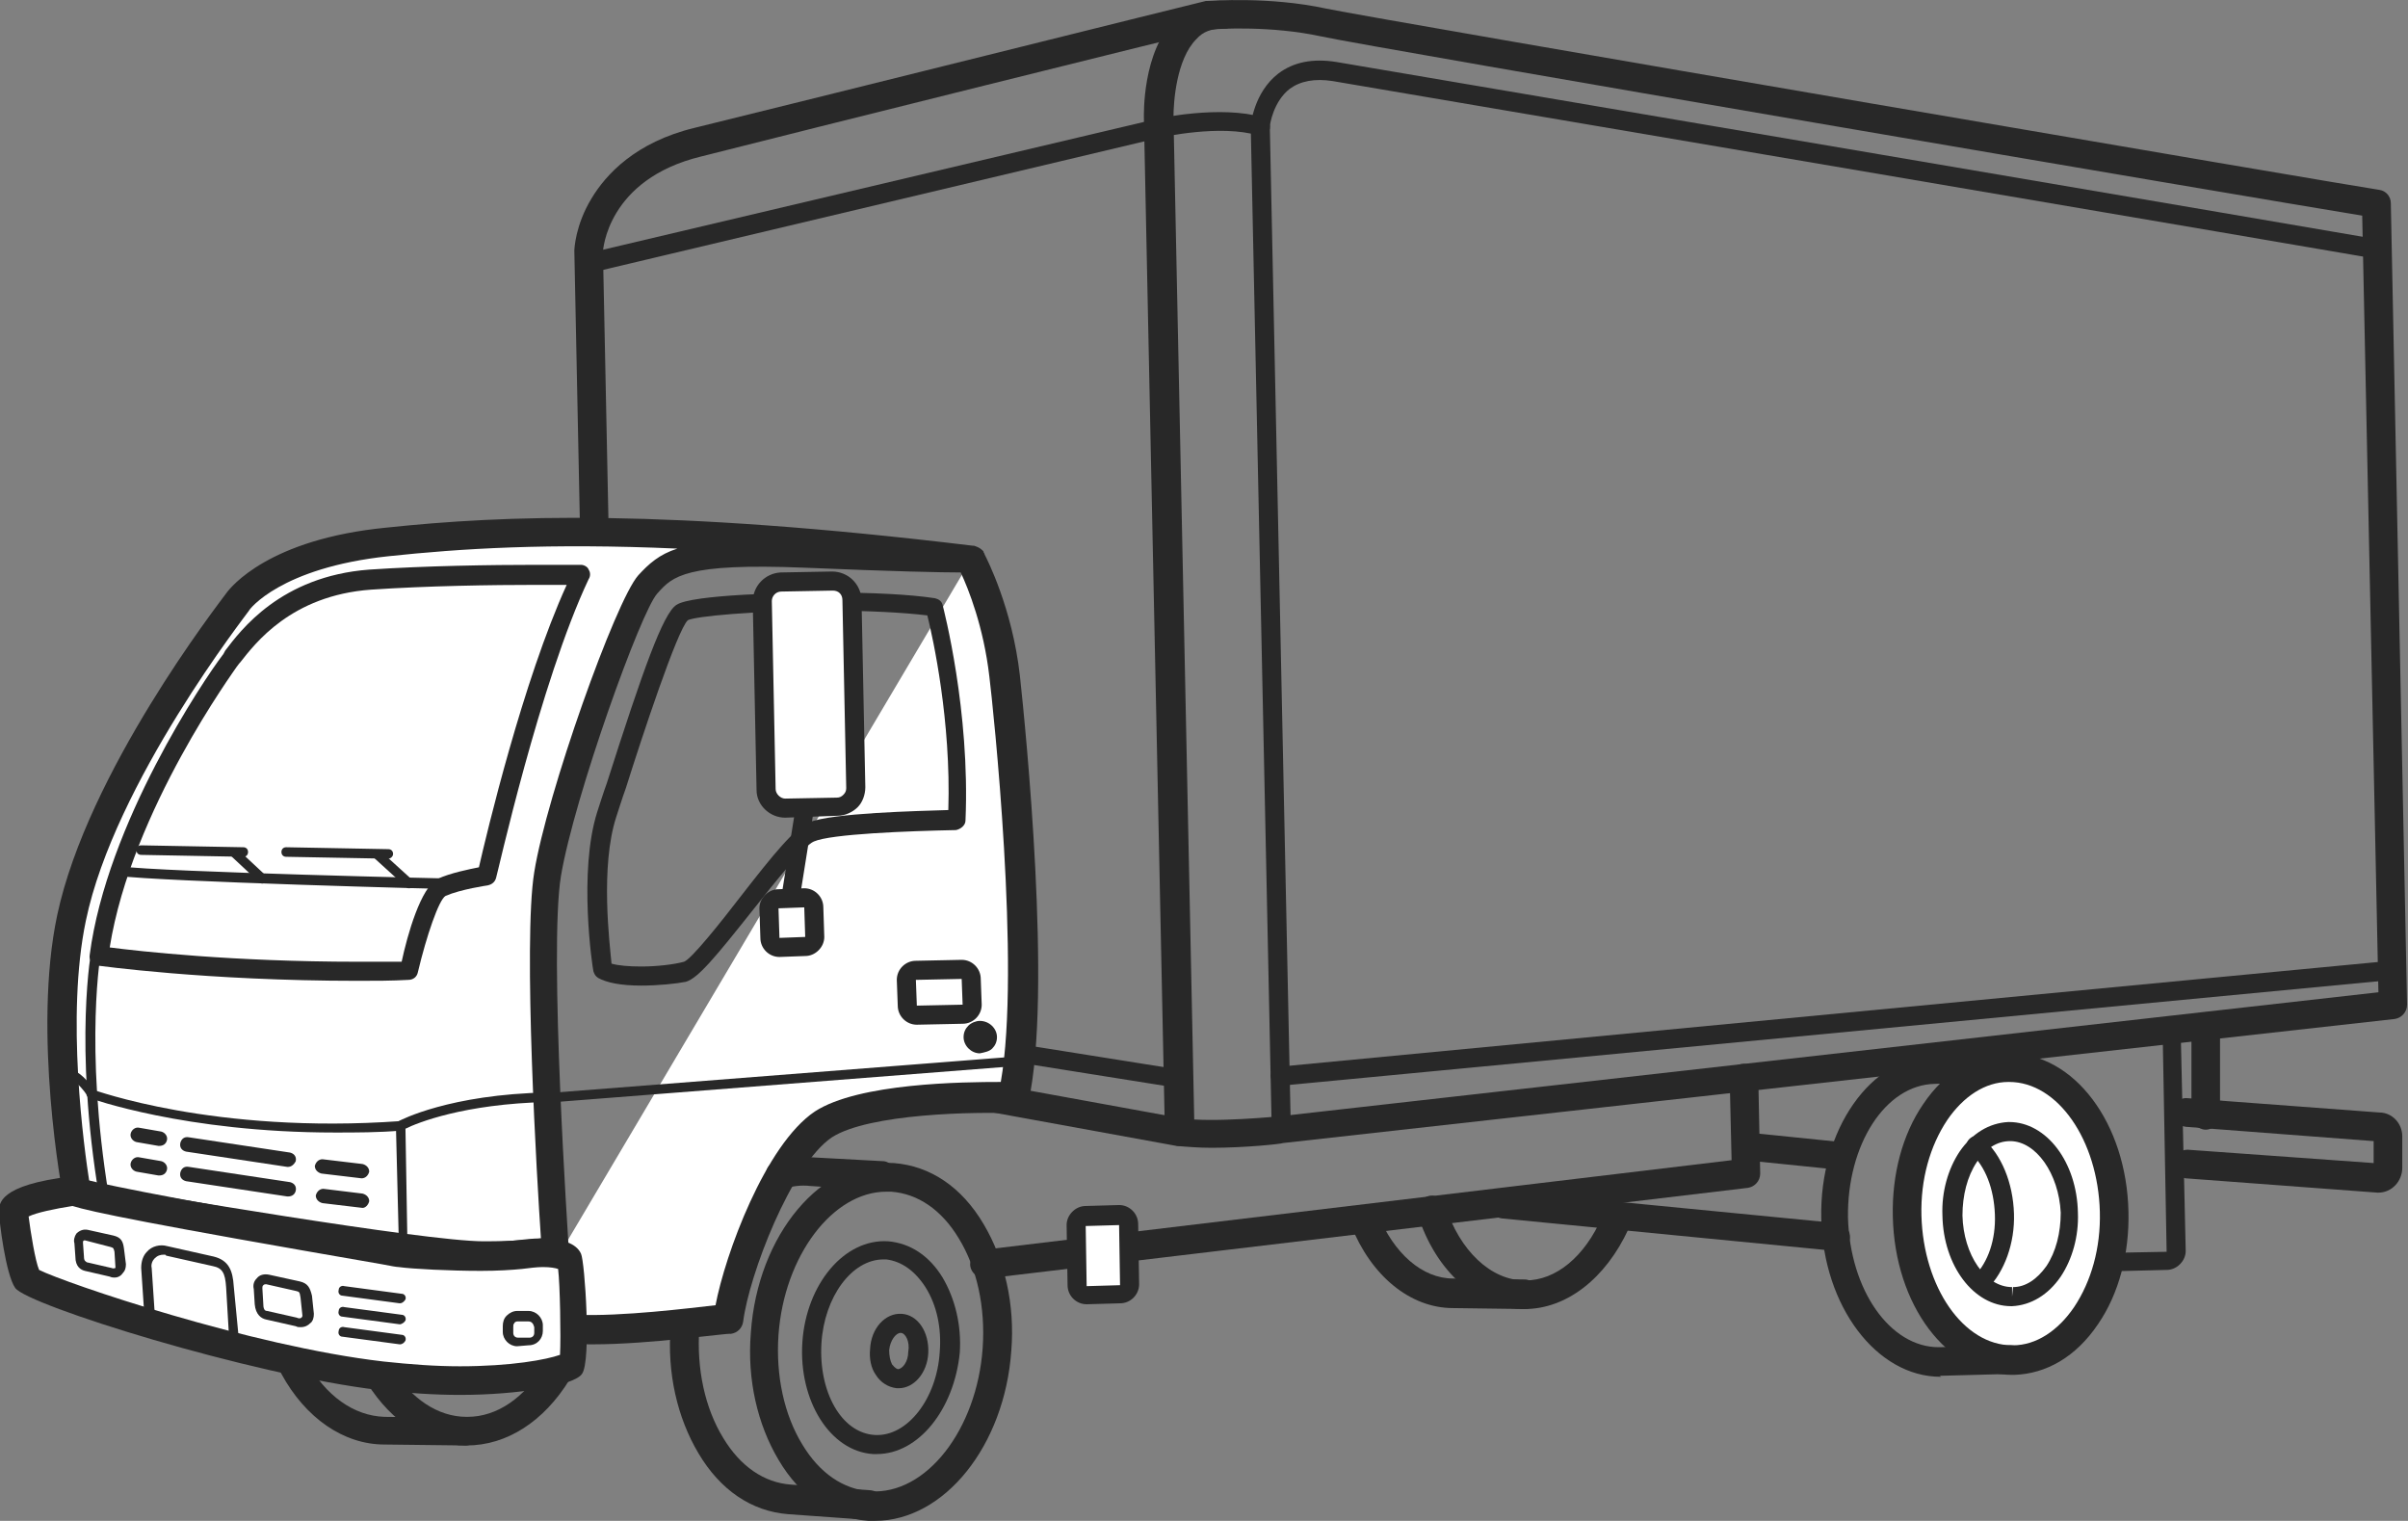<?xml version="1.0" encoding="utf-8"?>
<!-- Generator: Adobe Illustrator 19.0.1, SVG Export Plug-In . SVG Version: 6.00 Build 0)  -->
<!DOCTYPE svg PUBLIC "-//W3C//DTD SVG 1.1//EN" "http://www.w3.org/Graphics/SVG/1.1/DTD/svg11.dtd">
<svg version="1.1" id="Layer_1" xmlns="http://www.w3.org/2000/svg" xmlns:xlink="http://www.w3.org/1999/xlink" x="0px" y="0px"
	 viewBox="0 0 252.4 159.4" style="enable-background:new 0 0 252.4 159.4;" xml:space="preserve">
<rect x="0" y="0" width="252.4" height="159.4" fill="#808080" stroke="none"/>
<style type="text/css">
	.st0{fill:#282828;}
	.st1{fill:#FFFFFF;}
	.st2{fill:none;stroke:#282828;stroke-width:2;stroke-linecap:round;stroke-linejoin:round;stroke-miterlimit:10;}
</style>
<g>
	<path class="st0" d="M211.2,133.5c-1.1,0-2-0.9-2-2l-0.4-20.3c0-1.1,0.8-2,1.9-2l15.8-2c0,0,0.1,0,0.1,0c1.1,0,2,0.9,2,2l0.5,21.9
		c0,0.5-0.2,1-0.6,1.4c-0.4,0.4-0.9,0.6-1.4,0.6L211.2,133.5C211.3,133.5,211.2,133.5,211.2,133.5z M226.7,109.2l-15.8,2
		c0,0-0.1,0-0.1,0l0.4,20.3l15.9-0.3L226.7,109.2z"/>
	<path class="st0" d="M159.8,137.2C159.8,137.2,159.8,137.2,159.8,137.2c-4.9,0-9.3-3.9-11.2-9.9c-0.3-0.8,0.2-1.6,1-1.9
		c0.8-0.3,1.6,0.2,1.9,1c1.5,4.7,4.8,7.8,8.3,7.8c0,0,0,0,0.1,0c3.2,0,6.2-2.5,8-6.6c0.3-0.8,1.2-1.1,2-0.8c0.8,0.3,1.1,1.2,0.8,2
		C168.3,134,164.2,137.2,159.8,137.2z"/>
	<path class="st0" d="M159.8,137.2C159.7,137.2,159.7,137.2,159.8,137.2l-7.5-0.1c-4.5,0-8.6-3.4-10.7-8.7c-0.3-0.8,0.1-1.6,0.8-2
		c0.8-0.3,1.6,0.1,2,0.8c1.7,4.2,4.7,6.8,7.9,6.8l7.5,0.1c0.8,0,1.5,0.7,1.5,1.5C161.2,136.6,160.6,137.2,159.8,137.2z"/>
	<path class="st0" d="M48.9,151.5c0,0-0.1,0-0.1,0c-4,0-7.7-2.4-10.3-6.5c-0.4-0.7-0.2-1.6,0.5-2.1c0.7-0.4,1.6-0.2,2.1,0.5
		c2,3.2,4.8,5.1,7.8,5.1c0,0,0,0,0.1,0c3.1,0,6-2,8.1-5.5c0.4-0.7,1.3-0.9,2.1-0.5c0.7,0.4,0.9,1.3,0.5,2.1
		C57,149,53.1,151.5,48.9,151.5z"/>
	<path class="st0" d="M48.1,116.9C48.1,116.9,48.1,116.9,48.1,116.9l-7.4,0c-0.8,0-1.5-0.7-1.5-1.5s0.7-1.5,1.5-1.5c0,0,0,0,0,0
		l7.4,0c0.8,0,1.5,0.7,1.5,1.5S48.9,116.9,48.1,116.9z"/>
	<path class="st0" d="M48.8,151.5C48.8,151.5,48.8,151.5,48.8,151.5l-8.5-0.1c-4.3,0-8.3-2.8-10.8-7.4c-0.4-0.7-0.1-1.6,0.6-2
		c0.7-0.4,1.6-0.1,2,0.6c2,3.7,5,5.8,8.2,5.9l8.4,0.1c0.8,0,1.5,0.7,1.5,1.5C50.3,150.8,49.6,151.5,48.8,151.5z"/>
	<path class="st0" d="M127,120.3c-1.3,0-2.6-0.1-3.7-0.2l-19.2-3.5c-0.8-0.1-1.4-0.9-1.2-1.7c0.1-0.8,0.9-1.3,1.7-1.2l19.2,3.5
		c3.3,0.5,10.2-0.2,10.3-0.2L249.3,104l-1.7-81.4C235.3,20.6,143.9,5,138.4,3.8c-5.1-1.1-10.6-0.8-11.5-0.7
		c-2.6,0.6-42.8,10.6-53.4,13.3c-9.9,2.4-10.3,9.9-10.3,10l0.6,29.3c0,0.8-0.6,1.5-1.5,1.5c0,0,0,0,0,0c-0.8,0-1.5-0.7-1.5-1.5
		l-0.6-29.4c0-0.2,0.1-2.7,1.8-5.5c1.5-2.5,4.6-5.9,10.8-7.4c11-2.7,53.1-13.2,53.6-13.3c0.1,0,0.2,0,0.2,0c0.3,0,6.4-0.5,12.4,0.8
		c5.8,1.2,109.3,18.9,110.4,19c0.7,0.1,1.2,0.7,1.2,1.4l1.7,84c0,0.8-0.6,1.4-1.3,1.5l-116.5,13C134.3,119.9,130.5,120.3,127,120.3z
		"/>
	<path class="st0" d="M123.6,120.1c-0.8,0-1.5-0.7-1.5-1.5l-2.2-106.2c0-0.3-0.2-7,3.3-10.4c1.4-1.4,3.1-2,5.1-1.9
		c0.8,0,1.5,0.7,1.4,1.5c0,0.8-0.7,1.5-1.5,1.4c-1.2,0-2.1,0.3-2.8,1.1c-2.1,2.1-2.4,6.6-2.4,8.2l2.2,106.2
		C125.1,119.4,124.5,120.1,123.6,120.1C123.6,120.1,123.6,120.1,123.6,120.1z"/>
	<path class="st0" d="M134.3,119.4c-0.5,0-1-0.4-1-1l-2.2-105.1c0,0,0-0.1,0-0.1c0-0.1,0.3-3.5,2.9-5.5c1.6-1.2,3.6-1.6,6.1-1.2
		c7.1,1.2,108.2,18.4,109.2,18.6c0.5,0.1,0.9,0.6,0.8,1.2s-0.6,0.9-1.2,0.8c-1-0.2-102.1-17.4-109.2-18.6c-1.9-0.3-3.4,0-4.5,0.8
		c-1.7,1.3-2.1,3.7-2.1,4l2.2,105C135.4,118.9,134.9,119.4,134.3,119.4C134.4,119.4,134.4,119.4,134.3,119.4z"/>
	<path class="st0" d="M61.7,28.6c-0.5,0-0.9-0.3-1-0.8c-0.1-0.5,0.2-1.1,0.7-1.2l59.7-14.1c0.3-0.1,6.8-1.5,11.3-0.2
		c0.5,0.2,0.8,0.7,0.7,1.2c-0.2,0.5-0.7,0.8-1.2,0.7c-4-1.2-10.2,0.2-10.2,0.2L61.9,28.6C61.9,28.6,61.8,28.6,61.7,28.6z"/>
	<path class="st0" d="M134.2,113.8c-0.5,0-0.9-0.4-1-0.9c-0.1-0.5,0.4-1,0.9-1.1l116.5-11.1c0.5-0.1,1,0.4,1.1,0.9
		c0.1,0.5-0.4,1-0.9,1.1L134.2,113.8C134.3,113.8,134.3,113.8,134.2,113.8z"/>
	<path class="st0" d="M123.5,114c-0.1,0-0.1,0-0.2,0l-15.7-2.5c-0.5-0.1-0.9-0.6-0.8-1.1c0.1-0.5,0.6-0.9,1.1-0.8l15.7,2.5
		c0.5,0.1,0.9,0.6,0.8,1.1C124.4,113.7,124,114,123.5,114z"/>
	<g>
		<path class="st1" d="M58.5,131.7l0.6,7.5c6,0.6,17.3-1.1,17.3-1.1c0.5-4.5,4.9-17,10-20.3c5.1-3.4,19.9-2.8,19.9-2.8
			c2.4-10.7-0.1-37.1-0.9-44.2s-3.5-12.2-3.5-12.2s-4.6,0-17.3-0.5C71.9,57.6,70.1,59,68,61.3c-2.1,2.3-9.2,22.3-10.5,30.4
			c-1.3,8,0.8,39.2,0.8,39.2s-0.5,0.8-7.6,0.8s-42.6-6.2-42.6-6.2s-3.1-17.2-0.6-29.2C10.6,81.2,24.9,63,24.9,63s3.4-5.1,15.7-6.3
			s29.1-2,61.2,1.9"/>
		<path class="st0" d="M62.1,140.9c-1.2,0-2.3,0-3.2-0.1c-0.7-0.1-1.3-0.7-1.3-1.4l-0.5-6.5c-1.3,0.2-3.3,0.3-6.3,0.4c0,0,0,0,0,0
			c-7.3,0-41.4-6-42.9-6.3c-0.6-0.1-1.1-0.6-1.2-1.2C6.5,125,3.4,108.1,6,95.9c3.2-15,16.9-32.6,17.7-33.7c0.5-0.7,4.5-5.7,16.8-6.9
			c12.3-1.3,29.2-2,61.5,1.9c0,0,0,0,0.1,0c0.3,0.1,0.6,0.2,0.9,0.5c0.1,0.1,0.1,0.1,0.1,0.2c0,0,0,0,0,0c0,0,0.1,0.1,0.1,0.2
			c0.2,0.4,2.9,5.6,3.7,12.7c0.6,5.5,3.4,33.4,0.9,44.7c-0.2,0.7-0.8,1.2-1.5,1.2c-4-0.2-15.2,0-19.1,2.5
			c-4.3,2.9-8.7,14.5-9.3,19.3c-0.1,0.7-0.6,1.2-1.3,1.3C76.2,139.7,68.3,140.9,62.1,140.9z M60.4,137.8c4.8,0.2,11.9-0.7,14.6-1
			c1-5.3,5.2-16.8,10.4-20.3c4.6-3,15.6-3.1,19.5-3.1c2.1-11.9-0.8-39.3-1.2-42.5c-0.6-5.2-2.2-9.2-3-10.9c-1.9,0-6.9-0.1-16.4-0.5
			c-12.5-0.5-13.8,0.9-15.4,2.7c-1.7,1.8-8.7,21.3-10.1,29.6c-1.3,7.8,0.8,38.6,0.8,38.9c0,0.1,0,0.2,0,0.3c0.1,0.2,0.1,0.4,0.2,0.6
			L60.4,137.8z M9.4,124.1c5.9,1,35,6,41.3,6c0,0,0,0,0,0c3.4,0,5.2-0.2,6-0.3c-0.4-5.8-1.9-31.1-0.7-38.4
			c1.3-8.1,8.5-28.4,10.9-31.1c1.1-1.2,2.2-2.2,4.1-2.8c-13.5-0.6-22.8,0-30.3,0.8c-11.3,1.2-14.6,5.6-14.6,5.7
			C26,64.2,12,82,9,96.5C6.9,106.5,8.8,120.3,9.4,124.1z"/>
	</g>
	<g>
		
			<ellipse transform="matrix(1 -2.076994e-02 2.076994e-02 1 -2.598 4.404)" class="st1" cx="210.7" cy="127.3" rx="10.9" ry="15.3"/>
		<path class="st0" d="M210.9,144.1c-6.8,0-12.3-7.3-12.5-16.6c-0.1-4.4,1-8.6,3.2-11.8c2.3-3.4,5.4-5.2,8.8-5.3l0.2,0
			c6.8,0,12.3,7.3,12.5,16.6c0.1,4.4-1,8.6-3.2,11.8c-2.3,3.4-5.4,5.2-8.8,5.3L210.9,144.1z M210.6,113.4l-0.1,0
			c-2.4,0-4.7,1.5-6.4,4c-1.8,2.7-2.8,6.2-2.7,10c0.2,7.5,4.4,13.6,9.5,13.6l0.1,0c2.4,0,4.7-1.5,6.4-4c1.8-2.7,2.8-6.2,2.7-10
			C219.9,119.5,215.7,113.4,210.6,113.4z"/>
	</g>
	<path class="st0" d="M203.4,144.3c-6.7,0-12.3-7.4-12.5-16.6c-0.2-9.3,5.2-17,12-17.1l6.5-0.2c0.8-0.1,1.5,0.6,1.5,1.5
		c0,0.8-0.6,1.5-1.5,1.5l-6.6,0.2c-5.2,0.1-9.2,6.4-9.1,14c0.2,7.6,4.4,13.6,9.5,13.6c0,0,0.1,0,0.1,0l7.5-0.2
		c0.8,0,1.5,0.6,1.5,1.5s-0.6,1.5-1.5,1.5l-7.5,0.2C203.5,144.3,203.5,144.3,203.4,144.3z"/>
	<path class="st0" d="M67.2,103.3c-2.1,0-3.6-0.3-4.5-0.8c-0.3-0.2-0.4-0.4-0.5-0.7c-0.1-0.4-1.6-10.4,0.4-16.7c0.3-0.9,0.6-1.9,1-3
		c3.8-11.9,5.9-17.8,7.3-18.7c1.6-1.1,11.9-1.3,15.8-1.3c4.7,0,8.7,0.2,11.3,0.6c0.4,0.1,0.7,0.3,0.8,0.7c0.1,0.4,2.9,11.1,2.4,22.6
		c0,0.5-0.5,0.9-1,1c-5,0.1-13.1,0.4-14.9,1.2c-1,0.4-4.1,4.3-6.4,7.2c-3.9,4.9-5.7,7.1-7,7.5C70.9,103.1,69,103.3,67.2,103.3z
		 M64.1,101c0.7,0.2,1.8,0.3,3.1,0.3c1.6,0,3.4-0.2,4.5-0.5c0.8-0.3,3.9-4.2,5.9-6.8c3.5-4.5,5.7-7.2,7.2-7.8
		c2.3-1,11.5-1.2,14.6-1.3c0.3-9.3-1.6-18-2.2-20.4c-2.5-0.3-6.2-0.5-10.4-0.5c-7.9,0-13.9,0.6-14.7,1c-1.1,1-4.8,12.2-6.5,17.6
		c-0.4,1.1-0.7,2.1-1,3C62.9,90.8,63.9,98.9,64.1,101z"/>
	<g>
		<path class="st1" d="M87.8,84.6l-5.4,0.1c-1.1,0-2-0.9-2-2L79.9,63c0-1.1,0.9-2,2-2l5.4-0.1c1.1,0,2,0.9,2,2l0.4,19.7
			C89.7,83.7,88.9,84.6,87.8,84.6z"/>
		<path class="st0" d="M82.3,85.7c-1.6,0-3-1.3-3-2.9l-0.4-19.7c0-1.7,1.3-3,2.9-3.1l5.4-0.1c0,0,0,0,0,0c1.7,0,3,1.3,3.1,2.9
			l0.4,19.7c0,0.8-0.3,1.6-0.8,2.1s-1.3,0.9-2.1,0.9L82.3,85.7C82.4,85.7,82.4,85.7,82.3,85.7z M87.3,61.9L81.9,62c-0.6,0-1,0.5-1,1
			l0.4,19.7c0,0.5,0.5,1,1,1v1l0-1l5.4-0.1c0.3,0,0.5-0.1,0.7-0.3c0.2-0.2,0.3-0.4,0.3-0.7l-0.4-19.7C88.3,62.3,87.9,61.9,87.3,61.9
			z"/>
	</g>
	<path class="st0" d="M81.7,100.3c-1.1,0-2-0.9-2-2l-0.1-3.1c0-0.5,0.2-1,0.6-1.4c0.4-0.4,0.9-0.6,1.4-0.6l2.7-0.1h0
		c1.1,0,2,0.9,2,2l0.1,3.1c0,0.5-0.2,1-0.6,1.4c-0.4,0.4-0.9,0.6-1.4,0.6L81.7,100.3C81.7,100.3,81.7,100.3,81.7,100.3z M84.3,95.1
		l-2.7,0.1l0.1,3.1l2.7-0.1L84.3,95.1z"/>
	<path class="st0" d="M82.9,95.1c-0.1,0-0.1,0-0.2,0c-0.5-0.1-0.9-0.6-0.8-1.1l1.5-9.4c0.1-0.5,0.6-0.9,1.1-0.8
		c0.5,0.1,0.9,0.6,0.8,1.1l-1.5,9.4C83.8,94.7,83.4,95.1,82.9,95.1z"/>
	<path class="st0" d="M96.1,107.4c-1.1,0-2-0.9-2-2l-0.1-2.7c0-1.1,0.9-2,2-2l4.8-0.1h0c1.1,0,2,0.9,2,2l0.1,2.7c0,1.1-0.9,2-2,2
		L96.1,107.4C96.1,107.4,96.1,107.4,96.1,107.4z M100.8,102.6l-4.8,0.1l0.1,2.7l0,1l0-1l4.8-0.1L100.8,102.6z"/>
	<path class="st0" d="M102.7,110.4c-0.9,0-1.7-0.8-1.7-1.7c0-0.5,0.2-0.9,0.5-1.2c0.3-0.3,0.8-0.5,1.2-0.5h0c1,0,1.8,0.8,1.8,1.7
		c0,0.5-0.2,0.9-0.5,1.2C103.7,110.2,103.2,110.3,102.7,110.4C102.8,110.4,102.7,110.4,102.7,110.4z"/>
	<path class="st2" d="M45,103.5"/>
	<path class="st0" d="M37.5,102.8L37.5,102.8c-16,0-27.2-1.6-27.3-1.6c-0.5-0.1-0.9-0.6-0.8-1.1c1.8-13.8,12-28.9,13.9-31.4
		c0.1-0.1,0.2-0.3,0.3-0.5c1.6-2.1,5.8-7.8,15.1-8.5c5.9-0.4,12.8-0.5,17.5-0.5c2.9,0,4.7,0,4.7,0c0.3,0,0.7,0.2,0.8,0.5
		c0.2,0.3,0.2,0.7,0,1C56.6,71.5,52.1,91.8,52,92c-0.1,0.4-0.4,0.7-0.9,0.8c0,0-2.8,0.4-4.4,1.1c-0.7,0.4-2,4.2-2.9,8
		c-0.1,0.5-0.5,0.8-1,0.8C41.1,102.8,39.3,102.8,37.5,102.8z M11.5,99.3c3.1,0.4,12.9,1.5,26,1.5h0c1.5,0,3,0,4.6,0
		c0.6-2.8,2-7.8,3.8-8.7c1.3-0.6,3.3-1,4.3-1.2c0.8-3.5,4.6-19.5,9.2-29.6c-0.8,0-1.9,0-3.1,0c-4.7,0-11.5,0.1-17.4,0.5
		c-8.4,0.6-12.2,5.7-13.7,7.6c-0.2,0.2-0.3,0.4-0.4,0.5C24.7,70.1,13.8,84.9,11.5,99.3z"/>
	<path class="st0" d="M47.9,93.2C47.9,93.2,47.9,93.2,47.9,93.2c-1.3,0-31.1-0.8-35.5-1.4c-0.3,0-0.5-0.3-0.4-0.6s0.3-0.5,0.6-0.4
		c4.4,0.6,35,1.3,35.4,1.3c0.3,0,0.5,0.2,0.5,0.5C48.4,93,48.2,93.2,47.9,93.2z"/>
	<path class="st0" d="M10.9,125.9c-0.2,0-0.5-0.2-0.5-0.4c-2.7-16.2-0.8-26-0.8-26.1c0.1-0.3,0.3-0.4,0.6-0.4
		c0.3,0.1,0.4,0.3,0.4,0.6c0,0.1-1.8,9.8,0.8,25.7C11.4,125.5,11.3,125.8,10.9,125.9C11,125.9,10.9,125.9,10.9,125.9z"/>
	<path class="st0" d="M42.3,130.5c-0.3,0-0.5-0.2-0.5-0.5l-0.3-12c0-0.2,0.1-0.4,0.3-0.5c0.2-0.1,5.3-2.8,15.6-3
		c0.3,0,0.5,0.2,0.5,0.5c0,0.3-0.2,0.5-0.5,0.5c-8.8,0.2-13.7,2.2-14.9,2.8l0.2,11.7C42.8,130.3,42.6,130.5,42.3,130.5
		C42.3,130.5,42.3,130.5,42.3,130.5z"/>
	<path class="st0" d="M9.6,115.1c-0.2,0-0.3-0.1-0.4-0.2c-1-1.5-1.8-1.8-1.8-1.8c-0.3-0.1-0.4-0.4-0.3-0.6s0.4-0.4,0.6-0.3
		c0.1,0,1.1,0.4,2.3,2.2c0.2,0.2,0.1,0.5-0.1,0.7C9.8,115.1,9.7,115.1,9.6,115.1z"/>
	<path class="st0" d="M35.1,118.7c-15.8,0-25.6-3.6-25.7-3.6c-0.3-0.1-0.4-0.4-0.3-0.6c0.1-0.3,0.4-0.4,0.6-0.3
		c0.1,0,12.7,4.7,32.3,3.3c0.3,0,0.5,0.2,0.5,0.5c0,0.3-0.2,0.5-0.5,0.5C39.7,118.7,37.3,118.7,35.1,118.7z"/>
	<path class="st0" d="M58.3,115.5c-0.3,0-0.5-0.2-0.5-0.5c0-0.3,0.2-0.5,0.5-0.5l48.6-3.8c0.3,0,0.5,0.2,0.5,0.5
		c0,0.3-0.2,0.5-0.5,0.5L58.3,115.5C58.3,115.5,58.3,115.5,58.3,115.5z"/>
	<g>
		<path class="st1" d="M7.8,124.8c0,0-6.3,0.8-6.3,2.2c0,1.4,0.8,6.3,1.4,7.1c0.6,0.8,22.2,8.3,37.1,10.1c12.3,1.4,19.6-0.7,20-1.2
			s0.1-10.3-0.2-10.9c-0.3-0.7-2.2-1-5.3-0.6c-3.2,0.4-10.8,0.1-12.4-0.2S8.6,125.6,7.8,124.8z"/>
		<path class="st0" d="M48.2,146.2c-2.7,0-5.5-0.2-8.4-0.5c-13.6-1.6-36.9-8.9-38.2-10.7c-1-1.4-1.7-7.1-1.7-8
			c0-0.8-0.1-2.8,7.6-3.7c0.3,0,0.7,0,1,0.2c0.9,0.3,6.4,1.6,31.9,6c0.9,0.2,1.6,0.3,1.8,0.3c0.9,0.2,4.5,0.4,8,0.4
			c1.7,0,3.1-0.1,3.9-0.2c0.9-0.1,1.8-0.2,2.5-0.2c2.3,0,3.8,0.5,4.3,1.6c0.4,0.8,1.1,11.3,0.1,12.6
			C60.2,145.2,54.4,146.2,48.2,146.2z M4.1,133.1c2.8,1.4,22.2,8,36.1,9.6c2.8,0.3,5.4,0.5,8,0.5c5.4,0,9.1-0.7,10.5-1.2
			c0.1-1.9,0-7.4-0.2-9c-0.3-0.1-0.8-0.2-1.6-0.2c-0.6,0-1.4,0.1-2.2,0.2c-1,0.1-2.5,0.2-4.3,0.2c-3.2,0-7.2-0.2-8.6-0.4
			c-0.2,0-0.8-0.1-1.8-0.3c-24.3-4.2-30.5-5.5-32.4-6.1c-1.9,0.3-3.8,0.7-4.6,1.1C3.2,129.1,3.7,132.2,4.1,133.1z"/>
	</g>
	<path class="st0" d="M40.7,90C40.7,90,40.7,90,40.7,90l-10.7-0.2c-0.3,0-0.5-0.2-0.5-0.5c0-0.3,0.2-0.5,0.5-0.5L40.7,89
		c0.3,0,0.5,0.2,0.5,0.5C41.2,89.8,40.9,90,40.7,90z"/>
	<path class="st0" d="M42.9,93.1c-0.1,0-0.2,0-0.3-0.1l-3.3-3c-0.2-0.2-0.2-0.5,0-0.7s0.5-0.2,0.7,0l3.3,3c0.2,0.2,0.2,0.5,0,0.7
		C43.2,93,43.1,93.1,42.9,93.1z"/>
	<path class="st0" d="M25.5,89.8C25.5,89.8,25.5,89.8,25.5,89.8l-10.7-0.2c-0.3,0-0.5-0.2-0.5-0.5c0-0.3,0.2-0.5,0.5-0.5l10.7,0.2
		c0.3,0,0.5,0.2,0.5,0.5C26,89.6,25.8,89.8,25.5,89.8z"/>
	<path class="st0" d="M27.5,92.6c-0.1,0-0.2,0-0.3-0.1l-3-2.8c-0.2-0.2-0.2-0.5,0-0.7c0.2-0.2,0.5-0.2,0.7,0l3,2.8
		c0.2,0.2,0.2,0.5,0,0.7C27.8,92.5,27.6,92.6,27.5,92.6z"/>
	<g>
		<path class="st0" d="M41.9,136.6C41.8,136.6,41.8,136.6,41.9,136.6l-6-0.8c-0.3,0-0.5-0.3-0.4-0.6c0-0.3,0.3-0.5,0.6-0.4l6,0.8
			c0.3,0,0.5,0.3,0.4,0.6C42.3,136.5,42.1,136.6,41.9,136.6z"/>
		<path class="st0" d="M41.9,138.8C41.9,138.8,41.9,138.8,41.9,138.8l-6-0.8c-0.3,0-0.5-0.3-0.4-0.6c0-0.3,0.3-0.5,0.6-0.4l6,0.8
			c0.3,0,0.5,0.3,0.4,0.6C42.4,138.6,42.1,138.8,41.9,138.8z"/>
		<path class="st0" d="M41.9,140.9C41.9,140.9,41.9,140.9,41.9,140.9l-6-0.8c-0.3,0-0.5-0.3-0.4-0.6c0-0.3,0.3-0.5,0.6-0.4l6,0.8
			c0.3,0,0.5,0.3,0.4,0.6C42.4,140.7,42.2,140.9,41.9,140.9z"/>
	</g>
	<path class="st0" d="M31.5,139.1c-0.2,0-0.3,0-0.5-0.1l-3.1-0.7c-0.5-0.1-1.1-0.5-1.2-1.6l-0.1-1.6c-0.1-0.4,0-0.8,0.3-1.1
		c0.3-0.4,0.8-0.5,1.3-0.4l3.2,0.7c0.9,0.2,1.1,0.7,1.3,1.5l0.2,1.9c0,0.4-0.1,0.8-0.4,1C32.3,138.9,32,139.1,31.5,139.1z
		 M27.9,134.6c-0.1,0-0.2,0-0.3,0.1c-0.1,0.1-0.1,0.2-0.1,0.3l0.1,1.7c0,0.7,0.3,0.7,0.4,0.7l3.1,0.7c0.2,0.1,0.4,0.1,0.5,0
		c0,0,0.1-0.1,0.1-0.2l-0.2-1.9c-0.1-0.6-0.1-0.6-0.5-0.7L27.9,134.6C28,134.6,27.9,134.6,27.9,134.6z"/>
	<path class="st0" d="M12,133.9c-0.1,0-0.3,0-0.5-0.1l-2.6-0.6c-0.4-0.1-1-0.4-1-1.5l-0.1-1.4c-0.1-0.3,0-0.7,0.2-1
		c0.3-0.3,0.7-0.5,1.2-0.4l2.7,0.6c0.8,0.2,1,0.6,1.1,1.4l0.2,1.6c0,0.4-0.1,0.7-0.3,0.9C12.7,133.7,12.4,133.9,12,133.9z M8.9,130
		c-0.1,0-0.1,0-0.2,0.1c0,0,0,0.1,0,0.2l0.1,1.4c0,0.5,0.2,0.5,0.3,0.6l2.6,0.6c0.2,0.1,0.3,0,0.4,0c0,0,0-0.1,0-0.1l-0.1-1.6
		c-0.1-0.4-0.1-0.4-0.4-0.5L8.9,130C9,130,9,130,8.9,130z"/>
	<path class="st0" d="M22.9,141.8c-0.2,0-0.5,0-0.8-0.1l-5.4-1.2c-1-0.2-1.6-1.3-1.6-3.1l-0.3-4.5c0-0.7,0.2-1.3,0.6-1.7
		c0.5-0.6,1.4-0.8,2.1-0.6l4.9,1.1c1.6,0.4,2,1.5,2.1,3.1L25,140c0,0,0,0.1,0,0.1C24.7,141.2,24,141.8,22.9,141.8z M17.2,131.5
		c-0.4,0-0.7,0.1-1,0.4c-0.2,0.2-0.4,0.6-0.3,1l0.3,4.5c0,0.9,0.1,2,0.8,2.1l5.4,1.2c0.9,0.2,1.4,0,1.6-0.7l-0.3-5.1
		c-0.1-1.5-0.4-2-1.4-2.2l-4.9-1.1C17.4,131.5,17.3,131.5,17.2,131.5z"/>
	<path class="st0" d="M30.2,125.4c0,0-0.1,0-0.1,0l-10.6-1.6c-0.4-0.1-0.7-0.4-0.6-0.9c0.1-0.4,0.4-0.7,0.9-0.6l10.6,1.6
		c0.4,0.1,0.7,0.4,0.6,0.9C30.9,125.2,30.6,125.4,30.2,125.4z"/>
	<path class="st0" d="M30.2,122.3c0,0-0.1,0-0.1,0l-10.6-1.6c-0.4-0.1-0.7-0.4-0.6-0.9c0.1-0.4,0.4-0.7,0.9-0.6l10.6,1.6
		c0.4,0.1,0.7,0.4,0.6,0.9C30.8,122.1,30.5,122.3,30.2,122.3z"/>
	<path class="st0" d="M38,126.6C37.9,126.6,37.9,126.6,38,126.6l-4.2-0.5c-0.4-0.1-0.7-0.4-0.7-0.8c0.1-0.4,0.4-0.7,0.8-0.7l4.1,0.5
		c0.4,0.1,0.7,0.4,0.7,0.8C38.6,126.3,38.3,126.6,38,126.6z"/>
	<path class="st0" d="M37.9,123.5C37.9,123.5,37.9,123.5,37.9,123.5l-4.2-0.5c-0.4-0.1-0.7-0.4-0.7-0.8c0.1-0.4,0.4-0.7,0.8-0.7
		L38,122c0.4,0.1,0.7,0.4,0.7,0.8C38.6,123.2,38.3,123.5,37.9,123.5z"/>
	<path class="st0" d="M16.7,123.2c0,0-0.1,0-0.1,0l-2.3-0.4c-0.4-0.1-0.7-0.5-0.6-0.9s0.5-0.7,0.9-0.6l2.3,0.4
		c0.4,0.1,0.7,0.5,0.6,0.9C17.4,123,17.1,123.2,16.7,123.2z"/>
	<path class="st0" d="M16.7,120.1c0,0-0.1,0-0.1,0l-2.3-0.4c-0.4-0.1-0.7-0.5-0.6-0.9c0.1-0.4,0.5-0.7,0.9-0.6l2.3,0.4
		c0.4,0.1,0.7,0.5,0.6,0.9C17.4,119.9,17.1,120.1,16.7,120.1z"/>
	<path class="st0" d="M103.2,134c-0.7,0-1.4-0.6-1.5-1.3c-0.1-0.8,0.5-1.6,1.3-1.7l78.5-9.4l-0.2-8.6c0-0.8,0.6-1.5,1.5-1.5
		c0.8,0,1.5,0.6,1.5,1.5l0.2,10c0,0.8-0.6,1.4-1.3,1.5l-79.8,9.5C103.3,134,103.3,134,103.2,134z"/>
	<path class="st0" d="M210.8,136.9c-3.9,0-7.1-4.2-7.2-9.5c-0.1-2.5,0.6-4.9,1.8-6.7c1.3-1.9,3.1-3,5.1-3.1c0,0,0.1,0,0.1,0
		c3.9,0,7.1,4.2,7.2,9.5c0.1,2.5-0.6,4.9-1.8,6.7c-1.3,1.9-3.1,3-5.1,3.1C210.9,136.9,210.8,136.9,210.8,136.9z M210.7,119.6
		c-1.4,0-2.6,0.8-3.5,2.2c-1,1.5-1.5,3.5-1.5,5.6c0.1,4.1,2.4,7.5,5.2,7.5v1l0.1-1c1.3,0,2.5-0.8,3.5-2.2c1-1.5,1.5-3.5,1.5-5.6
		C215.8,123,213.4,119.6,210.7,119.6z"/>
	<path class="st0" d="M207.6,135.5c-0.3,0-0.5-0.1-0.7-0.3c-0.4-0.4-0.4-1,0-1.4c1.5-1.5,2.3-3.9,2.2-6.5c-0.1-2.7-1-5.1-2.6-6.5
		c-0.4-0.4-0.5-1-0.1-1.4c0.4-0.4,1-0.5,1.4-0.1c2,1.7,3.2,4.7,3.3,7.9c0.1,3.1-1,6.1-2.8,7.9C208.1,135.4,207.9,135.5,207.6,135.5z
		"/>
	<g>
		<path class="st0" d="M91.7,159.4c-0.2,0-0.5,0-0.7,0c-3.8-0.3-7.1-2.5-9.4-6.4c-2.2-3.7-3.3-8.4-2.9-13.3
			c0.7-10.3,7.4-18.3,15-17.8c3.8,0.3,7.1,2.5,9.4,6.4c2.2,3.7,3.3,8.4,2.9,13.3C105.3,151.5,99,159.4,91.7,159.4z M92.9,124.9
			c-5.6,0-10.7,6.7-11.3,15c-0.3,4.3,0.6,8.4,2.5,11.5c1.8,3,4.3,4.7,7.1,4.9c5.9,0.4,11.2-6.5,11.8-15c0.3-4.3-0.6-8.4-2.5-11.5
			c-1.8-3-4.3-4.7-7.1-4.9C93.2,124.9,93,124.9,92.9,124.9z"/>
		<path class="st0" d="M92.4,124.8C92.4,124.8,92.4,124.8,92.4,124.8l-7.5-0.5c-0.9-0.1-1.8,0-2.7,0.3c-0.8,0.2-1.6-0.2-1.9-1
			c-0.2-0.8,0.2-1.6,1-1.9c1.2-0.4,2.5-0.5,3.8-0.4l7.4,0.4c0.8,0,1.5,0.8,1.4,1.6C93.9,124.2,93.2,124.8,92.4,124.8z"/>
		<path class="st0" d="M91.1,159.3c0,0-0.1,0-0.1,0l-8.4-0.6c-3.8-0.3-7.1-2.5-9.4-6.4c-2.2-3.7-3.3-8.4-2.9-13.3
			c0.1-0.8,0.8-1.5,1.6-1.4c0.8,0.1,1.5,0.8,1.4,1.6c-0.3,4.3,0.6,8.4,2.5,11.5c1.8,3,4.3,4.7,7.1,4.9l8.4,0.6
			c0.8,0.1,1.5,0.8,1.4,1.6C92.5,158.7,91.9,159.3,91.1,159.3z"/>
		<path class="st0" d="M91.9,152.4c-0.1,0-0.3,0-0.4,0c-4.5-0.3-7.8-5.6-7.4-11.7c0.4-6.1,4.4-10.9,9-10.6c2.3,0.2,4.3,1.5,5.7,3.8
			c1.3,2.2,2,5,1.8,7.9C100,147.7,96.3,152.4,91.9,152.4z M92.6,132c-3.3,0-6.2,3.9-6.5,8.8c-0.3,5.1,2.1,9.4,5.6,9.6
			c3.4,0.2,6.5-3.8,6.8-8.7c0.2-2.5-0.3-4.9-1.5-6.8c-1.1-1.7-2.5-2.7-4.1-2.9C92.8,132,92.7,132,92.6,132z"/>
		<path class="st0" d="M94.2,145.5c-0.1,0-0.1,0-0.2,0c-0.9-0.1-1.7-0.6-2.2-1.4c-0.5-0.7-0.7-1.7-0.6-2.7c0.1-2.2,1.6-3.8,3.3-3.7
			c1.7,0.1,2.9,1.9,2.8,4.1C97.2,143.9,95.8,145.5,94.2,145.5z M94.4,139.7c-0.5,0-1.1,0.8-1.2,1.8c0,0.6,0.1,1.1,0.3,1.5
			c0.1,0.1,0.3,0.4,0.6,0.5l0,0c0.5,0,1.1-0.8,1.1-1.8C95.4,140.6,94.9,139.7,94.4,139.7L94.4,139.7z"/>
	</g>
	<path class="st0" d="M192.4,131.1c0,0-0.1,0-0.1,0l-34.9-3.4c-0.8-0.1-1.4-0.8-1.3-1.6c0.1-0.8,0.8-1.4,1.6-1.3l34.9,3.4
		c0.8,0.1,1.4,0.8,1.3,1.6C193.8,130.6,193.2,131.1,192.4,131.1z"/>
	<path class="st0" d="M192.8,122.6c0,0-0.1,0-0.1,0l-9.8-1c-0.8-0.1-1.4-0.8-1.3-1.6c0.1-0.8,0.8-1.4,1.6-1.3l9.8,1
		c0.8,0.1,1.4,0.8,1.3,1.6C194.2,122,193.6,122.6,192.8,122.6z"/>
	<g>
		<path class="st1" d="M117.5,135.7l-3.5,0.1c-0.5,0-1-0.4-1-1l-0.1-6.3c0-0.5,0.4-1,1-1l3.5-0.1c0.5,0,1,0.4,1,1l0.1,6.3
			C118.4,135.2,118,135.6,117.5,135.7z"/>
		<path class="st0" d="M113.9,136.7c-1.1,0-2-0.9-2-2l-0.1-6.3c0-0.5,0.2-1,0.6-1.4c0.4-0.4,0.9-0.6,1.4-0.6l3.5-0.1h0
			c1.1,0,2,0.9,2,2l0.1,6.3c0,1.1-0.9,2-2,2L113.9,136.7C114,136.7,113.9,136.7,113.9,136.7z M117.3,128.4l-3.5,0.1l0.1,6.3l0,1l0-1
			l3.5-0.1L117.3,128.4z"/>
	</g>
	<path class="st0" d="M54.2,141.1c-0.8,0-1.5-0.7-1.5-1.5l0-0.6c0-0.4,0.1-0.8,0.4-1.1c0.3-0.3,0.7-0.5,1.1-0.5l1.2,0c0,0,0,0,0,0
		c0.8,0,1.5,0.7,1.5,1.5l0,0.6c0,0.8-0.6,1.5-1.5,1.5L54.2,141.1C54.3,141.1,54.2,141.1,54.2,141.1z M55.4,138.5l-1.2,0
		c-0.1,0-0.3,0.1-0.3,0.2c-0.1,0.1-0.1,0.2-0.1,0.4l0,0.6c0,0.3,0.2,0.5,0.5,0.5v0.5l0-0.5l1.2,0c0.3,0,0.5-0.2,0.5-0.5l0-0.6
		C55.9,138.7,55.7,138.5,55.4,138.5z"/>
	<path class="st0" d="M249.3,125c0,0-0.1,0-0.1,0l-20.1-1.5c-0.8-0.1-1.4-0.8-1.4-1.6c0.1-0.8,0.8-1.4,1.6-1.4l19.5,1.4v-2.3
		l-19.7-1.5c-0.8-0.1-1.4-0.8-1.4-1.6c0.1-0.8,0.8-1.5,1.6-1.4l20.1,1.5c1.3,0,2.4,1.1,2.4,2.5v3.3C251.8,123.8,250.7,125,249.3,125
		z"/>
	<path class="st0" d="M231.2,118.4c-0.8,0-1.5-0.7-1.5-1.5v-9.3c0-0.8,0.7-1.5,1.5-1.5s1.5,0.7,1.5,1.5v9.3
		C232.7,117.7,232,118.4,231.2,118.4z"/>
</g>
</svg>
